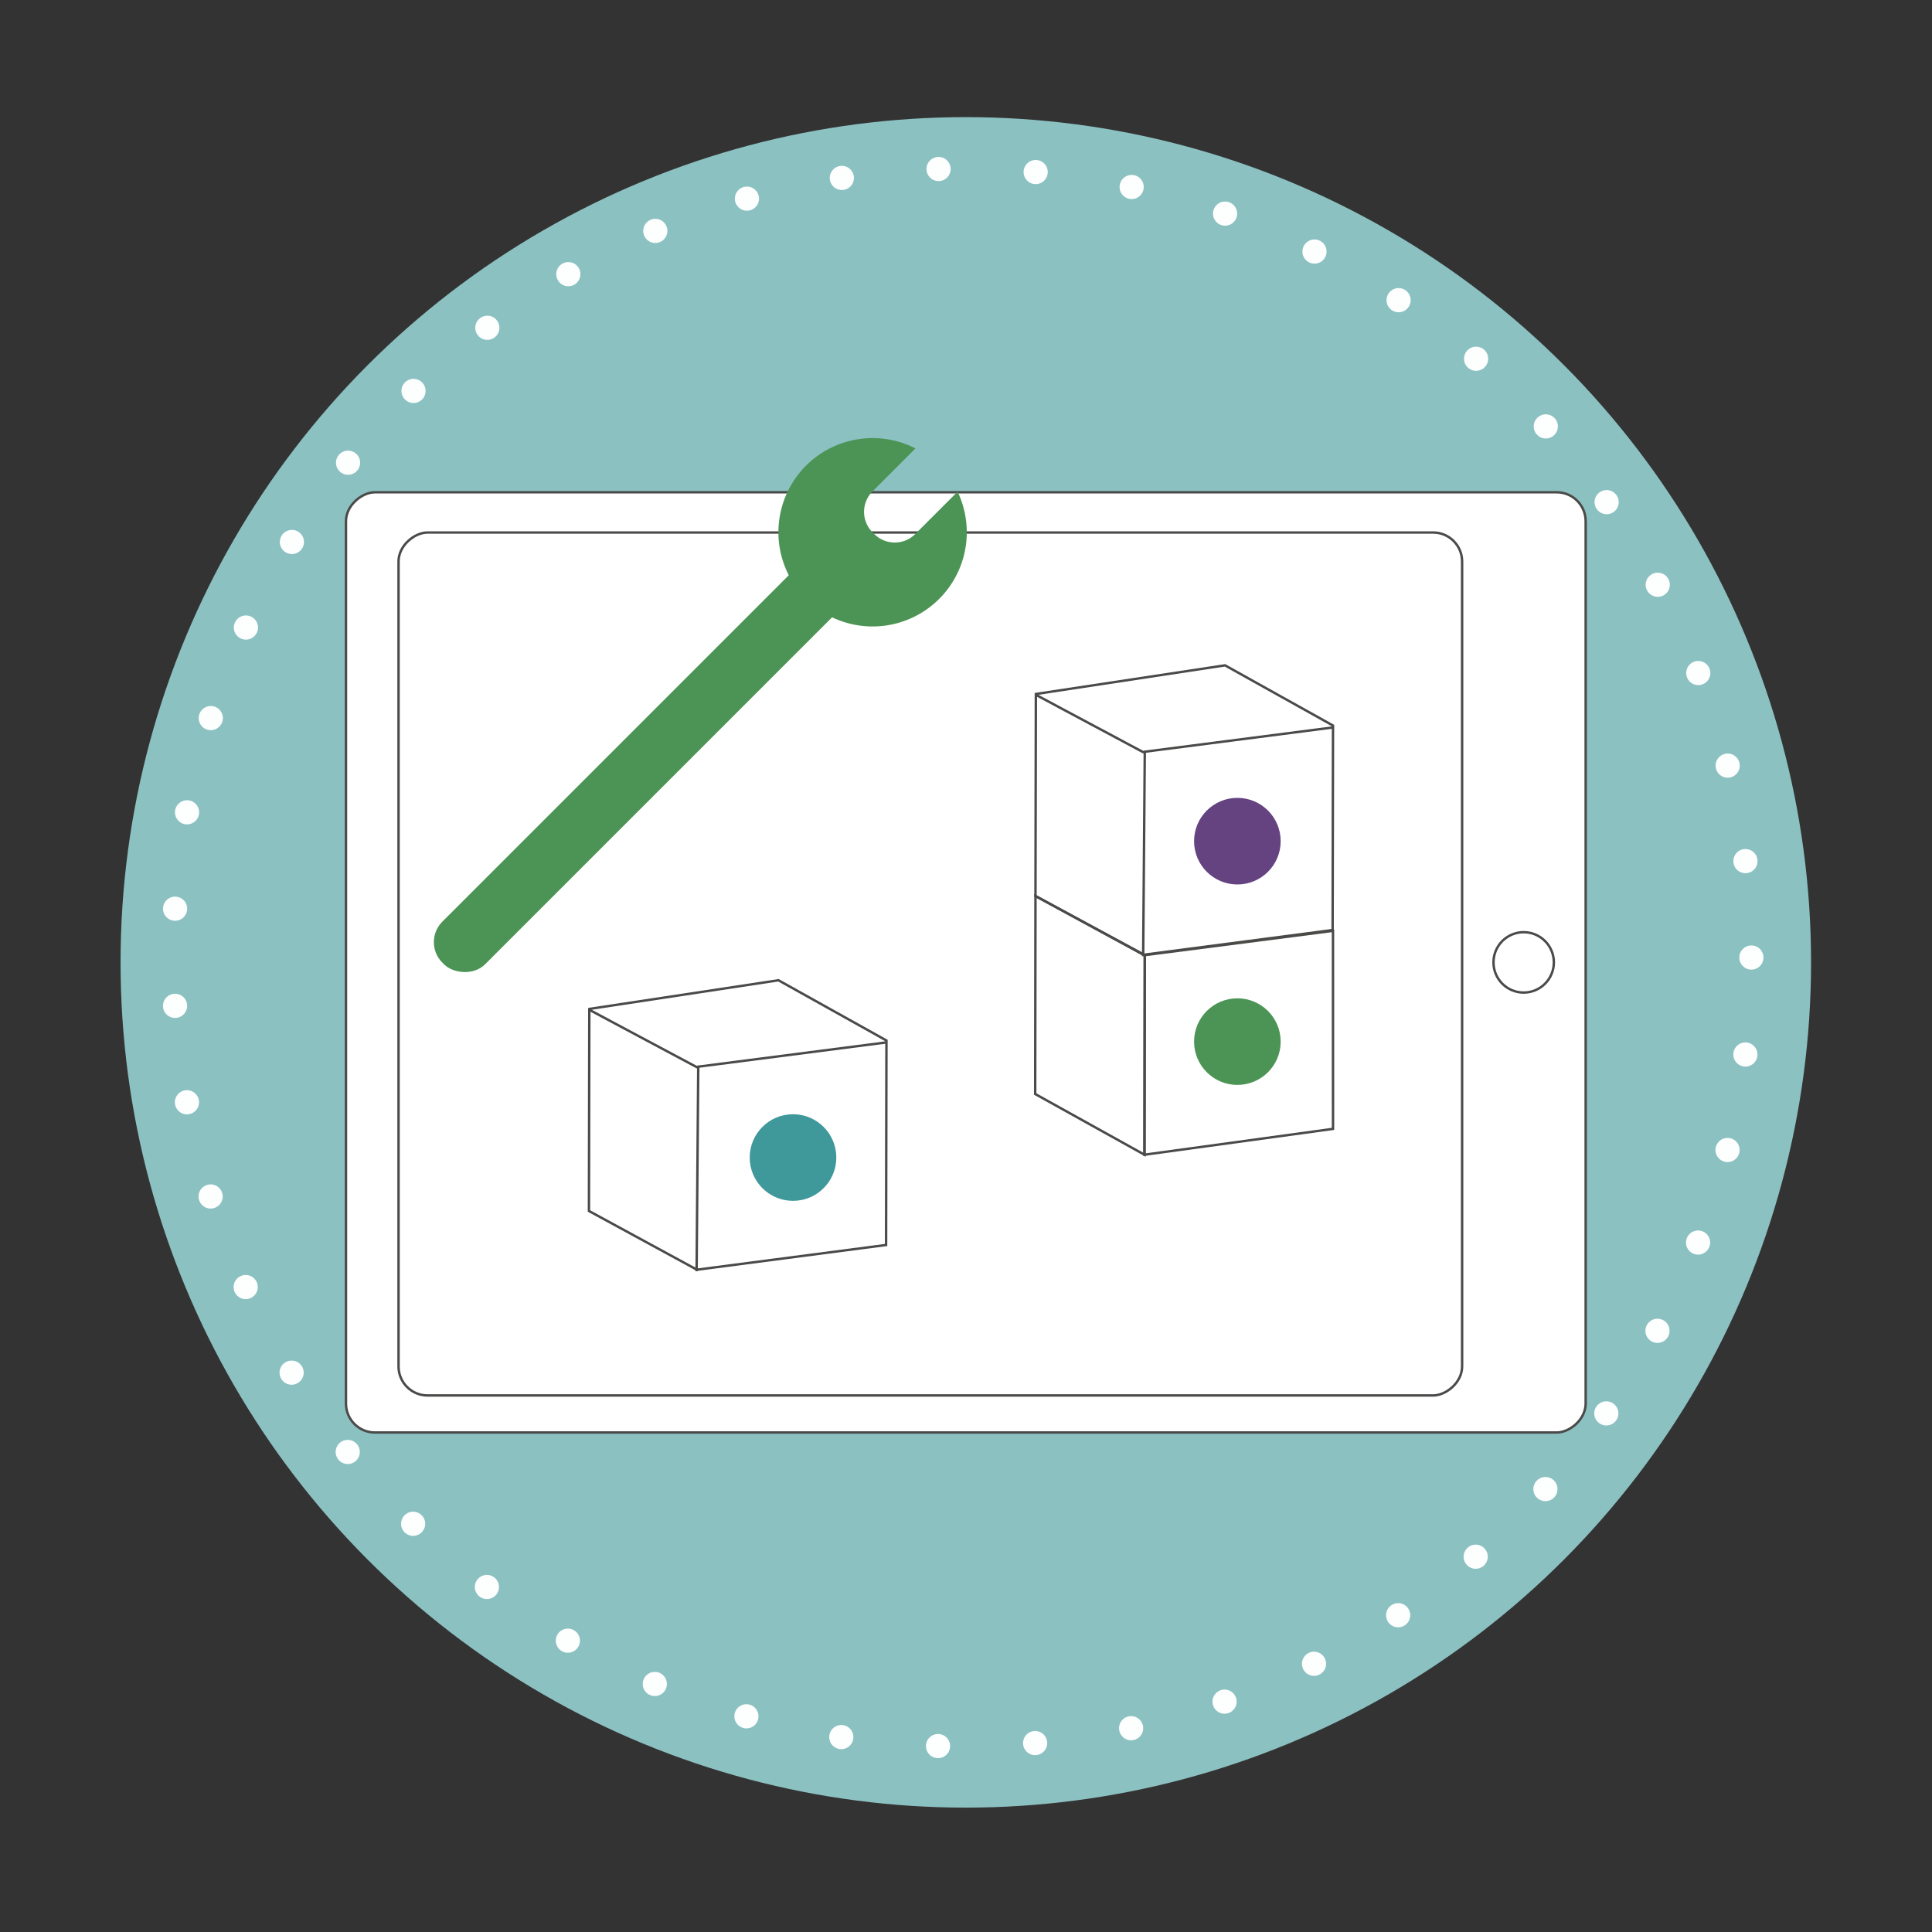 <svg xmlns="http://www.w3.org/2000/svg" viewBox="0 0 800 800"><rect x="0" y="0" width="800" height="800" fill="#333333" stroke="none"/><defs><style>.cls-1{fill:#8cc1c2;}.cls-2,.cls-4{fill:none;}.cls-2{stroke:#fdffff;stroke-linecap:round;stroke-width:10px;stroke-dasharray:0 40.25;}.cls-2,.cls-3,.cls-4{stroke-miterlimit:10;}.cls-3{fill:#fff;}.cls-3,.cls-4{stroke:#4a4a49;}.cls-5{fill:#3f989a;}.cls-6{fill:#4c9455;}.cls-7{fill:#644380;}</style></defs><g id="iconography-1"><circle class="cls-1" cx="399.92" cy="398.5" r="350"/><circle class="cls-2" cx="398.54" cy="396.5" r="326.67"/><rect class="cls-3" x="205.26" y="141.83" width="389.33" height="513.33" rx="12" transform="translate(798.42 -1.42) rotate(90)"/><rect class="cls-3" x="206.55" y="178.96" width="357.33" height="440.4" rx="12" transform="translate(784.39 13.95) rotate(90)"/><circle class="cls-3" cx="630.92" cy="398.5" r="12.5"/><polyline class="cls-4" points="243.87 417.8 322.34 405.91 367.06 430.85 366.91 515.52 288.59 525.76 243.87 501.44 244.02 418.13 288.75 442.01"/><polyline class="cls-4" points="367.06 431.63 289.13 441.69 288.45 526.38"/><polyline class="cls-4" points="428.78 287.39 507.25 275.5 551.97 300.44 551.81 385.11 473.49 395.35 428.77 371.02 428.93 287.71 473.65 311.6"/><polyline class="cls-4" points="551.96 301.22 474.03 311.27 473.36 395.96"/><polygon class="cls-4" points="551.96 385.44 474.03 395.49 473.9 478.14 551.97 467.44 551.96 385.44"/><polygon class="cls-4" points="428.77 371.02 428.65 453 473.9 478.14 474.03 395.49 428.77 371.02"/><circle class="cls-5" cx="328.37" cy="479.31" r="17.93"/><circle class="cls-6" cx="512.37" cy="431.31" r="17.93"/><circle class="cls-7" cx="512.37" cy="348.31" r="17.93"/><path class="cls-6" d="M379,221.12l17.52-17.52a39,39,0,1,1-17.44-17.92l-17.76,17.77a12,12,0,0,0,0,17l.71.7A12,12,0,0,0,379,221.12Z"/><rect class="cls-6" x="147.79" y="300.19" width="244" height="25" rx="12" transform="translate(-142.09 282.36) rotate(-45)"/></g></svg>